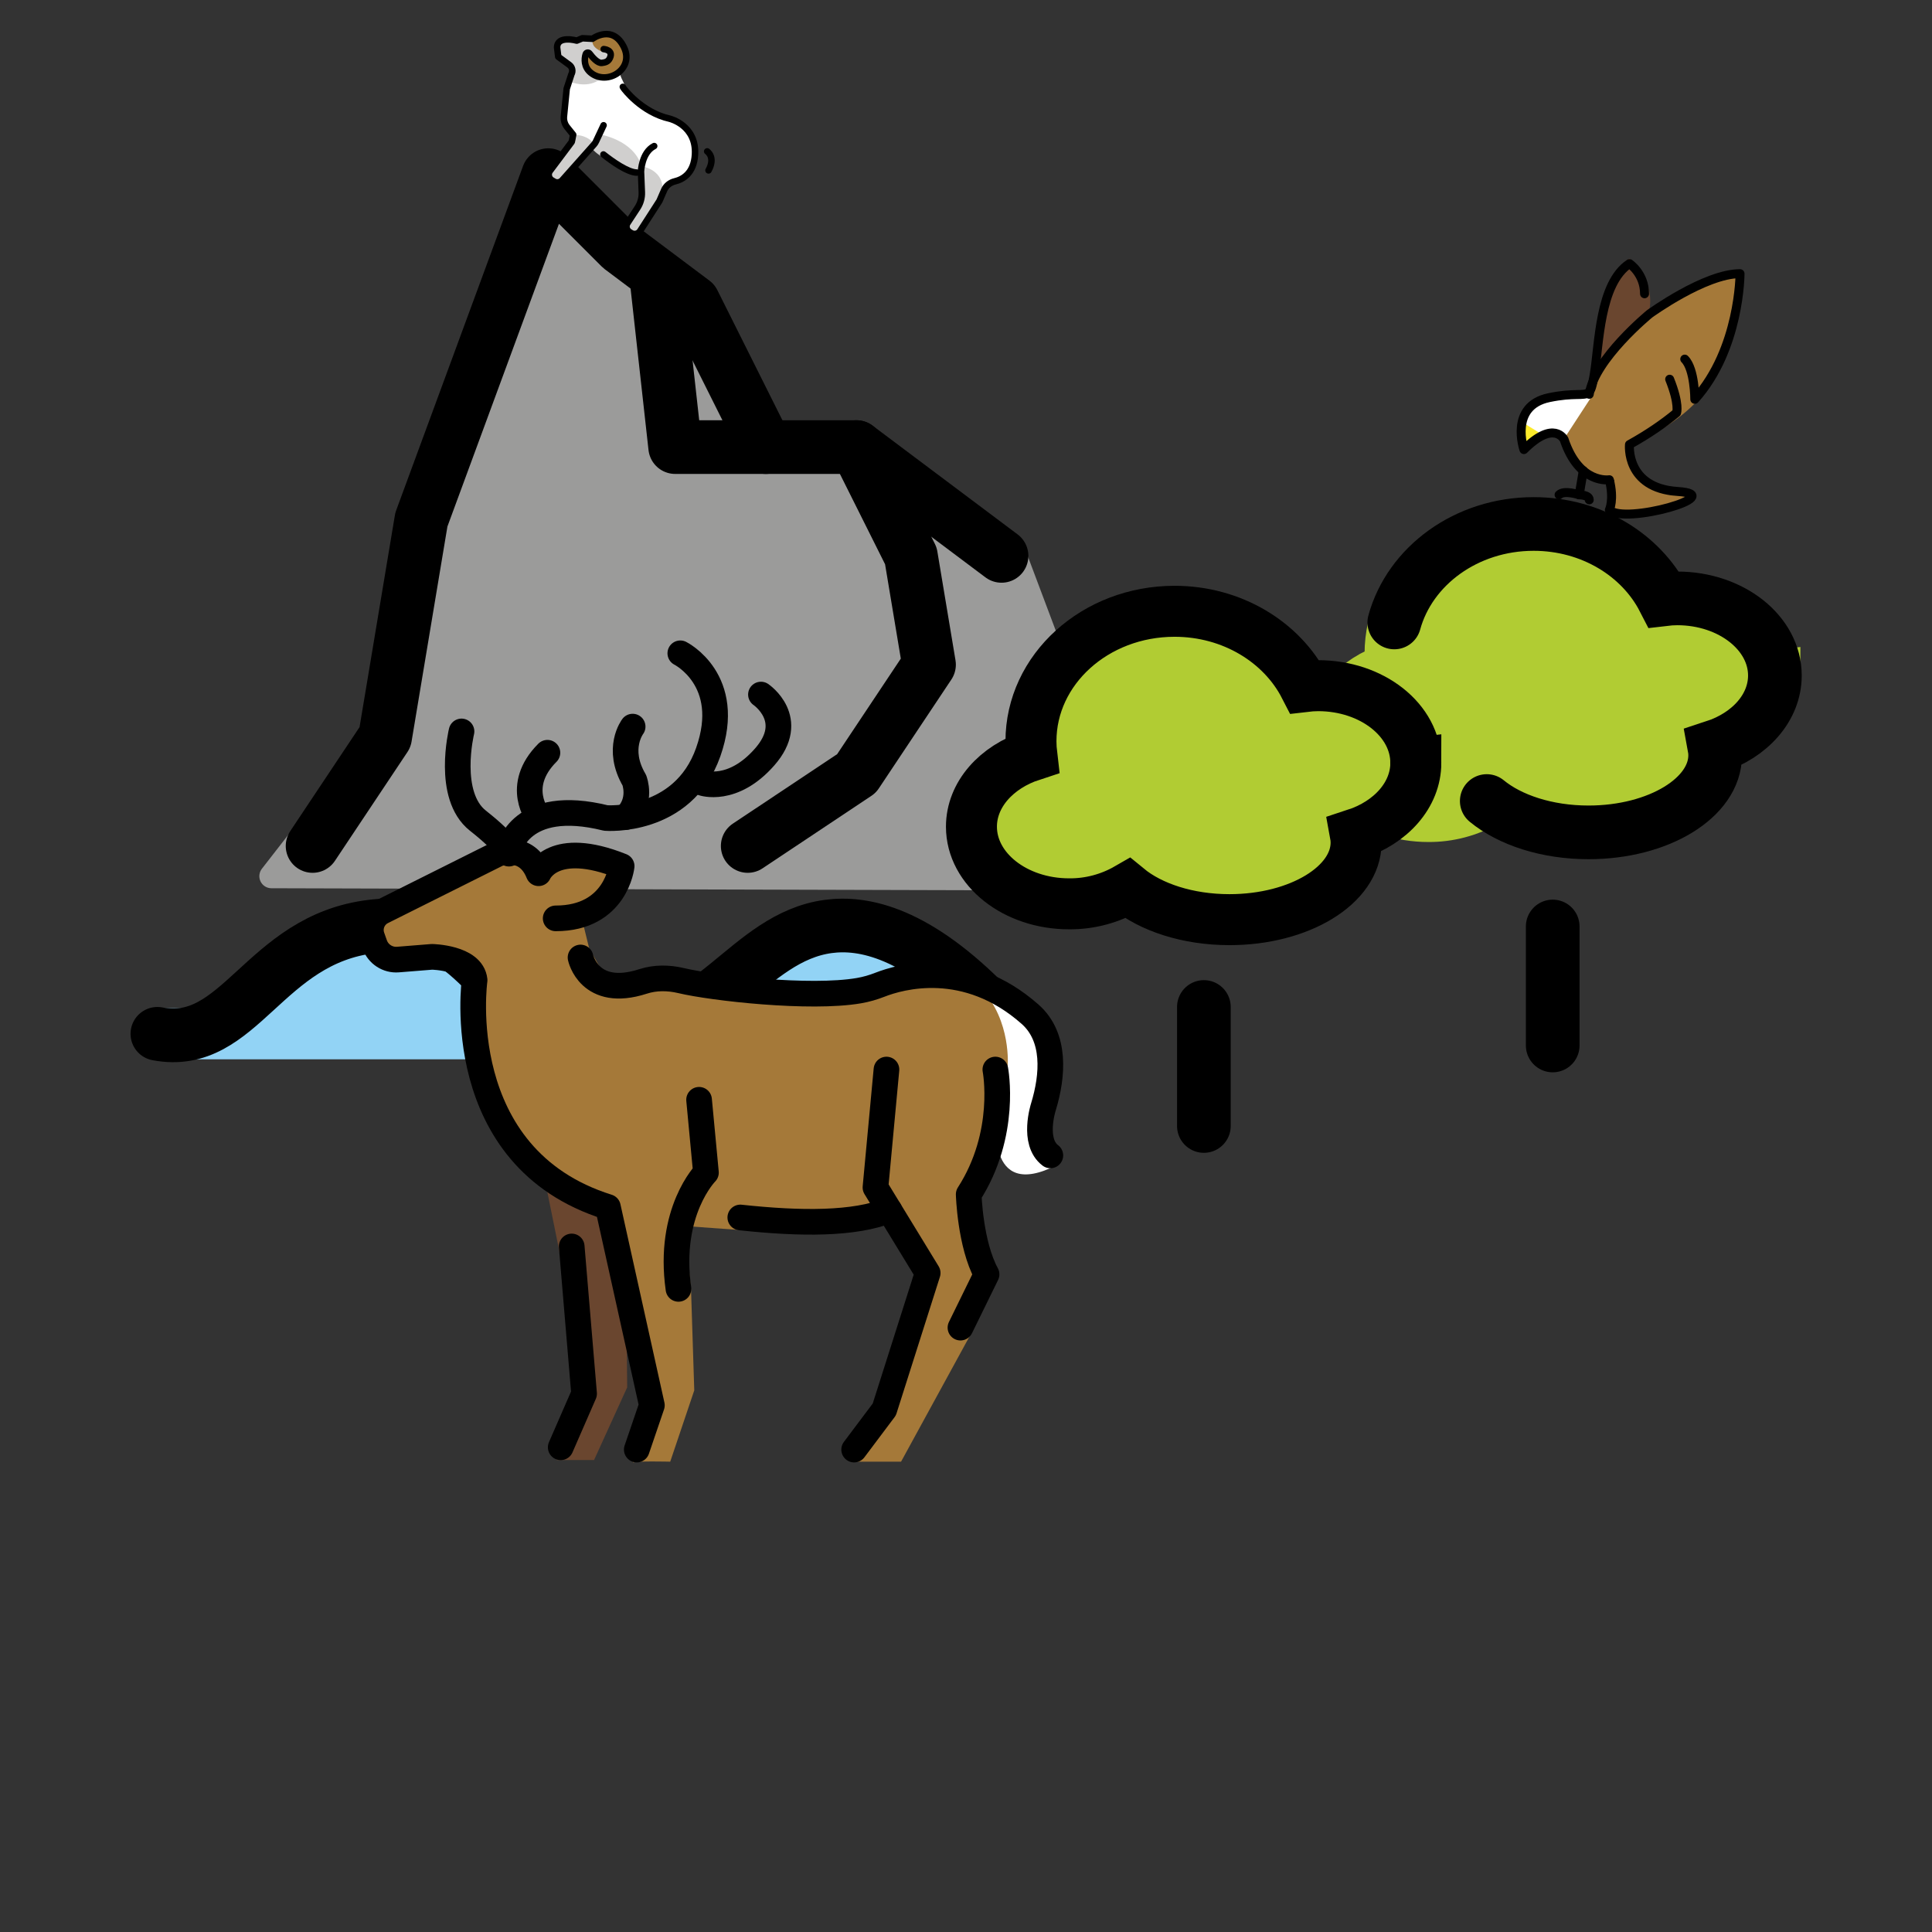 <?xml version="1.0" encoding="UTF-8" standalone="no"?>
<svg
   xmlns:dc="http://purl.org/dc/elements/1.1/"
   xmlns:cc="http://creativecommons.org/ns#"
   xmlns:rdf="http://www.w3.org/1999/02/22-rdf-syntax-ns#"
   xmlns:svg="http://www.w3.org/2000/svg"
   xmlns="http://www.w3.org/2000/svg"
   xmlns:sodipodi="http://sodipodi.sourceforge.net/DTD/sodipodi-0.dtd"
   xmlns:inkscape="http://www.inkscape.org/namespaces/inkscape"
   id="emoji"
   viewBox="0 0 72 72"
   version="1.1"
   sodipodi:docname="natural selection.svg"
   inkscape:version="0.92.5 (2060ec1f9f, 2020-04-08)">
  <rect x="0" y="0" width="72" height="72" fill="#333333" stroke="none"/>
  <defs
     id="defs44" />
  <sodipodi:namedview
     pagecolor="#ffffff"
     bordercolor="#666666"
     borderopacity="1"
     objecttolerance="10"
     gridtolerance="10"
     guidetolerance="10"
     inkscape:pageopacity="0"
     inkscape:pageshadow="2"
     inkscape:window-width="1920"
     inkscape:window-height="1008"
     id="namedview42"
     showgrid="false"
     showguides="false"
     inkscape:zoom="9.1772999"
     inkscape:cx="5.1507604"
     inkscape:cy="30.20087"
     inkscape:window-x="1920"
     inkscape:window-y="44"
     inkscape:window-maximized="1"
     inkscape:current-layer="emoji" />
  <g
     id="color"
     transform="translate(-0.135,-14.473)">
    <line
       x1="45"
       x2="45"
       y1="56.435"
       y2="52"
       id="line2"
       style="fill:#ffffff;stroke:none;stroke-width:2;stroke-linecap:round;stroke-linejoin:round" />
    <line
       x1="58"
       x2="58"
       y1="53.435"
       y2="49"
       id="line4"
       style="fill:#ffffff;stroke:none;stroke-width:2;stroke-linecap:round;stroke-linejoin:round" />
    <polyline
       stroke-miterlimit="10"
       points="37.922,35.109 40.391,41.675 45.75,47.225 10.25,47.125 14.042,42.25 15.667,34.078 20.431,21.148 23.153,23.87 25.875,25.912 28.597,31.356 32,31.356 37.444,35.439"
       id="polyline6"
       style="fill:#9b9b9a;stroke:#9b9b9a;stroke-width:0.9;stroke-linecap:round;stroke-linejoin:round;stroke-miterlimit:10" />
    <path
       stroke-miterlimit="10"
       d="m 37,52 c -2.699,-2.773 -4.671,-3.179 -6,-3 -3.005,0.405 -4.338,4.018 -8,4 C 22.614,52.998 21.696,52.993 20.667,52.546 18.056,51.411 17.611,48.575 14,49 9.947,49.477 9.091,53.591 6,53 h 29.688"
       id="path8"
       inkscape:connector-curvature="0"
       style="fill:#92d3f5;stroke:#92d3f5;stroke-width:1.9;stroke-linecap:round;stroke-linejoin:round;stroke-miterlimit:10" />
    <path
       stroke-miterlimit="10"
       d="m 66.28,39.646 c 0,-1.586 -1.629,-2.874 -3.64,-2.874 -0.168,0.001 -0.336,0.012 -0.502,0.032 C 61.287,35.149 59.438,34 57.289,34 c -2.956,0 -5.351,2.168 -5.351,4.843 5e-4,0.177 0.012,0.353 0.033,0.529 -1.321,0.431 -2.251,1.458 -2.251,2.656 0,1.586 1.629,2.874 3.64,2.874 0.764,0.007 1.516,-0.193 2.183,-0.578 0.86,0.707 2.236,1.168 3.792,1.168 2.607,0 4.72,-1.287 4.72,-2.874 -4e-4,-0.105 -0.01,-0.21 -0.029,-0.313 1.323,-0.432 2.255,-1.459 2.255,-2.659 z"
       id="path10"
       inkscape:connector-curvature="0"
       style="fill:#b1cc33;stroke:#b1cc33;stroke-width:1.9;stroke-linecap:round;stroke-miterlimit:10" />
    <path
       stroke-miterlimit="10"
       d="M 48.72,41.028"
       id="path12"
       inkscape:connector-curvature="0"
       style="fill:#ffffff;stroke:none;stroke-width:2;stroke-linecap:round;stroke-miterlimit:10" />
    <path
       stroke-miterlimit="10"
       d="m 52.898,42.9 c 0,-1.586 -1.629,-2.874 -3.64,-2.874 -0.168,0.001 -0.336,0.012 -0.502,0.032 -0.851,-1.655 -2.7,-2.804 -4.849,-2.804 -2.956,0 -5.351,2.168 -5.351,4.843 5e-4,0.177 0.012,0.353 0.033,0.529 -1.321,0.431 -2.251,1.458 -2.251,2.656 0,1.586 1.629,2.874 3.64,2.874 0.764,0.007 1.516,-0.193 2.183,-0.578 0.86,0.707 2.236,1.168 3.792,1.168 2.607,0 4.72,-1.287 4.72,-2.874 -4e-4,-0.105 -0.01,-0.21 -0.029,-0.313 1.323,-0.432 2.255,-1.459 2.255,-2.659 z"
       id="path14"
       inkscape:connector-curvature="0"
       style="fill:#b1cc33;stroke:none;stroke-width:1.9;stroke-linecap:round;stroke-miterlimit:10" />
  </g>
  <g
     id="hair"
     transform="translate(-3.6,-2.3)" />
  <g
     id="skin"
     transform="translate(-3.6,-2.3)" />
  <g
     id="skin-shadow"
     transform="translate(-3.6,-2.3)" />
  <g
     id="line"
     transform="translate(-0.135,-14.473)">
    <line
       x1="45"
       x2="45"
       y1="56.435"
       y2="52"
       id="line20"
       style="fill:none;stroke:#000000;stroke-width:2;stroke-linecap:round;stroke-linejoin:round" />
    <line
       x1="58"
       x2="58"
       y1="53.435"
       y2="49"
       id="line22"
       style="fill:none;stroke:#000000;stroke-width:2;stroke-linecap:round;stroke-linejoin:round" />
    <path
       stroke-miterlimit="10"
       d="M 37.459,35.189"
       id="path24"
       inkscape:connector-curvature="0"
       style="fill:none;stroke:#000000;stroke-width:2;stroke-linecap:round;stroke-linejoin:round;stroke-miterlimit:10" />
    <polyline
       stroke-miterlimit="10"
       points="28.676,31.135 25.973,25.73 23.27,23.703 20.568,21 15.838,33.838 14.486,41.946 11.784,46"
       id="polyline26"
       style="fill:none;stroke:#000000;stroke-width:2;stroke-linecap:round;stroke-linejoin:round;stroke-miterlimit:10" />
    <polyline
       stroke-miterlimit="10"
       points="24.622,25.054 25.297,31.135 32.054,31.135 37.459,35.189"
       id="polyline28"
       style="fill:none;stroke:#000000;stroke-width:2;stroke-linecap:round;stroke-linejoin:round;stroke-miterlimit:10" />
    <polyline
       stroke-miterlimit="10"
       points="32.054,31.135 34.081,35.189 34.757,39.243 32.054,43.3 28,46"
       id="polyline30"
       style="fill:none;stroke:#000000;stroke-width:2;stroke-linecap:round;stroke-linejoin:round;stroke-miterlimit:10" />
    <path
       stroke-miterlimit="10"
       d="M 48.72,41.028"
       id="path32"
       inkscape:connector-curvature="0"
       style="fill:none;stroke:#000000;stroke-width:2;stroke-linecap:round;stroke-miterlimit:10" />
    <path
       stroke-miterlimit="10"
       d="m 55.542,44.325 c 0.86,0.707 2.236,1.168 3.792,1.168 2.607,0 4.72,-1.287 4.72,-2.874 -4e-4,-0.105 -0.01,-0.21 -0.029,-0.313 1.323,-0.432 2.255,-1.459 2.255,-2.659 0,-1.586 -1.629,-2.874 -3.64,-2.874 -0.168,0.001 -0.336,0.012 -0.502,0.032 C 61.287,35.149 59.438,34 57.289,34 c -2.509,0 -4.614,1.562 -5.193,3.67"
       id="path34"
       inkscape:connector-curvature="0"
       style="fill:none;stroke:#000000;stroke-width:2;stroke-linecap:round;stroke-miterlimit:10" />
    <path
       stroke-miterlimit="10"
       d="m 52.898,42.9 c 0,-1.586 -1.629,-2.874 -3.64,-2.874 -0.168,0.001 -0.336,0.012 -0.502,0.032 -0.851,-1.655 -2.7,-2.804 -4.849,-2.804 -2.956,0 -5.351,2.168 -5.351,4.843 5e-4,0.177 0.012,0.353 0.033,0.529 -1.321,0.431 -2.251,1.458 -2.251,2.656 0,1.586 1.629,2.874 3.64,2.874 0.764,0.007 1.516,-0.193 2.183,-0.578 0.86,0.707 2.236,1.168 3.792,1.168 2.607,0 4.72,-1.287 4.72,-2.874 -4e-4,-0.105 -0.01,-0.21 -0.029,-0.313 1.323,-0.432 2.255,-1.459 2.255,-2.659 z"
       id="path36"
       inkscape:connector-curvature="0"
       style="fill:none;stroke:#000000;stroke-width:1.9;stroke-linecap:round;stroke-miterlimit:10" />
    <path
       stroke-miterlimit="10"
       d="m 6,53 c 3.091,0.591 3.947,-3.523 8,-4 3.611,-0.425 4.056,2.411 6.667,3.546 1.03,0.448 1.947,0.453 2.333,0.454 3.662,0.018 4.995,-3.595 8,-4 1.329,-0.179 3.301,0.227 6,3"
       id="path38"
       inkscape:connector-curvature="0"
       style="fill:none;stroke:#000000;stroke-width:2;stroke-linecap:round;stroke-linejoin:round;stroke-miterlimit:10" />
  </g>
  <g
     transform="matrix(0.478,0,0,0.478,10.266,21.986)"
     id="color-3">
    <path
       style="fill:#ffffff;stroke:none"
       inkscape:connector-curvature="0"
       d="m 55.025,31.085 1.229,9.917 c 0,0 -1,6.75 4.667,3.833 l -1.667,-3.167 1.083,-4.583 -0.917,-4.167 z"
       id="path2" />
    <path
       style="fill:#a57939;stroke:none"
       inkscape:connector-curvature="0"
       d="m 17.713,20.398 -10.375,5.625 0.625,2.188 c 0,0 6.625,0.312 7.25,1.688 0.625,1.375 -2.375,13.812 10.875,18.438 l 3.375,15.25 c 0,0 -1.75,4.562 -1.562,4.438 0.188,-0.125 2.875,-0.062 2.875,-0.062 l 1.875,-5.562 -0.25,-7.812 -0.5,-5 4.312,0.312 7.25,-1.062 4.312,-0.188 2.75,4.375 -2.938,10.812 -2.688,4.125 h 3.875 l 5.5,-10.062 1.25,-3.75 -1.75,-7.188 3.312,-9.812 c 0,0 0.312,-3.562 -2.062,-6.062 -2.375,-2.5 -13.25,0.5 -13.25,0.5 l -11.562,-1.438 -4.312,0.312 -1.438,-2.5 -0.688,-2.812 c 0,0 3,-0.125 3.188,-3.188 0,0 -3.375,-2.75 -6.5,-0.188 0,0 -2.5,-2.062 -2.75,-1.375 z"
       id="path4" />
    <polygon
       style="fill:#6a462f;stroke:none"
       points="23.838,62.419 21.921,67.835 24.838,67.835 27.421,62.169 27.338,53.502 26.088,48.336 20.921,45.586 22.088,51.336 "
       id="polygon6" />
  </g>
  <g
     transform="matrix(0.478,0,0,0.478,6.801,34.158)"
     id="hair-6" />
  <g
     transform="matrix(0.478,0,0,0.478,6.801,34.158)"
     id="skin-7" />
  <g
     transform="matrix(0.478,0,0,0.478,6.801,34.158)"
     id="skin-shadow-5" />
  <g
     transform="matrix(0.478,0,0,0.478,10.266,21.986)"
     id="line-3">
    <path
       style="fill:none;stroke:#000000;stroke-width:2;stroke-linecap:round;stroke-linejoin:round;stroke-miterlimit:10"
       inkscape:connector-curvature="0"
       stroke-miterlimit="10"
       d="M 28.169,67.021 29.347,63.568 25.918,48.107 C 13.595,44.249 15.525,30.421 15.525,30.421 15.333,28.655 12.202,28.604 12.202,28.604 L 9.552,28.816 C 8.751,28.881 8.008,28.398 7.74,27.641 l -0.21,-0.595 c -0.27,-0.763 0.071,-1.607 0.795,-1.969 l 9.021,-4.51 c 0,0 2.217,-0.856 3.168,1.519 0,0 1.118,-2.697 6.476,-0.554 0,0 -0.429,4.072 -5.144,4.072"
       id="path12-5" />
    <path
       style="fill:none;stroke:#000000;stroke-width:2;stroke-linecap:round;stroke-linejoin:round;stroke-miterlimit:10"
       inkscape:connector-curvature="0"
       stroke-miterlimit="10"
       d="m 33.026,39.748 0.536,5.679 c 0,0 -3.001,3.019 -2.143,9.064"
       id="path14-6" />
    <polyline
       style="fill:none;stroke:#000000;stroke-width:2;stroke-linecap:round;stroke-linejoin:round;stroke-miterlimit:10"
       stroke-miterlimit="10"
       points="23.096,51.184 24.061,62.663 22.239,66.842"
       id="polyline16" />
    <path
       style="fill:none;stroke:#000000;stroke-width:2;stroke-linecap:round;stroke-linejoin:round;stroke-miterlimit:10"
       inkscape:connector-curvature="0"
       stroke-miterlimit="10"
       d="m 23.784,28.655 c 0,0 0.671,3.227 4.877,1.865 0.955,-0.309 1.984,-0.296 2.961,-0.064 2.454,0.584 10.06,1.441 13.873,0.783 0.561,-0.097 1.107,-0.255 1.637,-0.463 1.559,-0.611 6.717,-2.108 11.707,2.308 2.003,1.773 1.788,4.751 1.03,7.228 -0.01,0.034 -0.868,2.71 0.544,3.773"
       id="path18" />
    <polyline
       style="fill:none;stroke:#000000;stroke-width:2;stroke-linecap:round;stroke-linejoin:round;stroke-miterlimit:10"
       stroke-miterlimit="10"
       points="47.636,37.391 46.778,46.584 50.85,53.251 47.468,63.891 45.117,67.021"
       id="polyline20" />
    <path
       style="fill:none;stroke:#000000;stroke-width:2;stroke-linecap:round;stroke-linejoin:round;stroke-miterlimit:10"
       inkscape:connector-curvature="0"
       stroke-miterlimit="10"
       d="m 56.125,37.391 c 0,0 0.972,4.995 -2.078,9.729 0,0 0.107,3.88 1.393,6.237 l -2.036,4.155"
       id="path22" />
    <path
       style="fill:none;stroke:#000000;stroke-width:2;stroke-linecap:round;stroke-linejoin:round;stroke-miterlimit:10"
       inkscape:connector-curvature="0"
       stroke-miterlimit="10"
       d="m 18.203,20.245 c 0,0 0.857,-4.126 7.555,-2.465 0,0 6.001,0.482 7.984,-5.144 1.982,-5.626 -2.179,-7.698 -2.179,-7.698"
       id="path24-2" />
    <path
       style="fill:none;stroke:#000000;stroke-width:2;stroke-linecap:round;stroke-linejoin:round;stroke-miterlimit:10"
       inkscape:connector-curvature="0"
       stroke-miterlimit="10"
       d="m 37.85,8.155 c 0,0 2.862,1.934 0.29,4.865 -2.501,2.851 -4.849,2.023 -4.849,2.023"
       id="path26" />
    <path
       style="fill:none;stroke:#000000;stroke-width:2;stroke-linecap:round;stroke-linejoin:round;stroke-miterlimit:10"
       inkscape:connector-curvature="0"
       stroke-miterlimit="10"
       d="m 14.505,11.03 c 0,0 -1.215,4.996 1.286,6.965 2.501,1.969 2.411,2.563 2.411,2.563"
       id="path28" />
    <path
       style="fill:none;stroke:#000000;stroke-width:2;stroke-linecap:round;stroke-linejoin:round;stroke-miterlimit:10"
       inkscape:connector-curvature="0"
       stroke-miterlimit="10"
       d="m 27.847,10.654 c 0,0 -1.316,1.711 0.131,4.18 0,0 0.638,1.617 -0.657,2.871"
       id="path30" />
    <path
       style="fill:none;stroke:#000000;stroke-width:2;stroke-linecap:round;stroke-linejoin:round;stroke-miterlimit:10"
       inkscape:connector-curvature="0"
       stroke-miterlimit="10"
       d="m 20.506,17.706 c 0,0 -1.929,-2.39 0.697,-5.015"
       id="path32-9" />
    <path
       style="fill:none;stroke:#000000;stroke-width:2;stroke-linecap:round;stroke-linejoin:round;stroke-miterlimit:10"
       inkscape:connector-curvature="0"
       stroke-miterlimit="10"
       d="m 36.24,48.924 c 4.753,0.511 8.886,0.529 11.624,-0.562"
       id="path34-1" />
  </g>
  <g
     transform="matrix(0.104,0.062,-0.062,0.104,21.594,-1.278)"
     id="color-36">
    <path
       style="fill:#d0cfce;stroke:none"
       inkscape:connector-curvature="0"
       d="m 27.421,21.417 c 0,0 1.25,2.219 3.5,3.776 2.25,1.557 10.333,2.557 10.333,2.557 l 9.212,-2.294 c 0,0 6.065,1.44 7.491,3.088 1.426,1.648 7.953,6.828 0,15.309 l 0.239,6.562 -0.513,10.881 c 0,0 -1.021,1.217 -1.429,1.217 -0.408,0 -2.817,-1.217 -2.817,-1.217 L 53.754,55.5 53.338,52.25 50.671,47 48.421,45.236 c 0,0 -3.669,1.372 -4.333,1.348 C 43.424,46.561 36.086,47 36.086,47 c 0,0 -3.241,-0.082 -4.286,-0.874 l -2.816,13.994 -1.7,0.949 -2.51,-1.078 0.73,-12.158 -0.73,-2.598 c -2.922,0.014 -4.763,-1.671 -5.937,-4.402 l -3.338,-7.061 -1.079,-5.207 -6.163,-1.781 -1.661,-3.701 4.499,-2.856 1.636,-1.787 3.193,-2.789 c 0,0 3.042,-4.148 6.144,-2.274 3.102,1.874 5.173,4.139 5.173,4.139 z"
       id="path2-0" />
    <path
       style="fill:#a57939;stroke:none"
       inkscape:connector-curvature="0"
       d="m 15.091,16.971 c 0,0 -0.055,2.779 4.252,2.216 l 1.87,-1.071 1.15,0.583 v 1.925 l -1.322,1.673 -2.703,-0.673 -2.28,-0.023 -0.345,1.186 0.842,1.711 1.534,1.814 h 2.75 l 3.526,-0.806 2.612,-3.031 0.619,-2.787 -0.506,-3.126 -2.062,-2.188 -3.372,-1.139 -3.219,0.326 z"
       id="path4-6" />
    <path
       style="fill:#ffffff;stroke:none"
       inkscape:connector-curvature="0"
       d="m 23.463,26.312 c 0,0 -0.926,4.671 -7.963,5.929 l 2.465,6.444 c 0,0 1.218,5.056 2.123,5.167 0.905,0.111 4.895,1.821 4.895,1.821 0,0 3.786,-2.507 7.321,-0.715 l -0.472,-3.511 c 0,0 9.839,-4.072 16.235,1.803 0,0 7.034,-3.159 9.902,4.358 l 0.299,-4.358 3.354,-4 v -4.625 l -2.239,-4.433 -3.881,-3.345 -4.144,-1.655 -5.264,1.552 -5.654,0.54 -4.628,-0.438 -5.247,-2.597 -2.971,-1.96 c 0,0 -2.497,4.249 -4.131,4.022 z"
       id="path6" />
  </g>
  <g
     transform="matrix(0.104,0.062,-0.062,0.104,21.594,-1.278)"
     id="hair-2" />
  <g
     transform="matrix(0.104,0.062,-0.062,0.104,21.594,-1.278)"
     id="skin-6" />
  <g
     transform="matrix(0.104,0.062,-0.062,0.104,21.594,-1.278)"
     id="skin-shadow-1" />
  <g
     transform="matrix(0.104,0.062,-0.062,0.104,21.594,-1.278)"
     id="line-8">
    <path
       style="fill:none;stroke:#000000;stroke-width:2;stroke-linecap:round;stroke-linejoin:round;stroke-miterlimit:10"
       inkscape:connector-curvature="0"
       stroke-miterlimit="10"
       d="m 30.565,25.193 0.519,0.26 c 0,0 8.403,3.575 16.954,0.756 0,0 8.105,-2.475 12.269,5.5 2.707,5.184 0.673,8.54 -1.081,10.254 -1.083,1.058 -1.659,2.527 -1.465,4.029 l 0.465,3.594 -0.38,10.995 c -0.037,1.077 -0.921,1.931 -1.999,1.931 h -0.579 c -1.197,0 -2.125,-1.044 -1.986,-2.232 l 0.232,-5.41 c 0.073,-1.704 -0.389,-3.389 -1.32,-4.818 l -3.486,-5.348 c 0,0 -2.826,-5.157 -0.52,-8.801"
       id="path12-7" />
    <path
       style="fill:none;stroke:#000000;stroke-width:2;stroke-linecap:round;stroke-linejoin:round;stroke-miterlimit:10"
       inkscape:connector-curvature="0"
       stroke-miterlimit="10"
       d="m 36.086,46.127 c 3.531,0.458 9.227,0.915 11.654,-0.459"
       id="path14-9" />
    <path
       style="fill:none;stroke:#000000;stroke-width:2;stroke-linecap:round;stroke-linejoin:round;stroke-miterlimit:10"
       inkscape:connector-curvature="0"
       stroke-miterlimit="10"
       d="m 63.038,28.959 c 0,0 3.197,0.138 3.346,4.813"
       id="path16" />
    <path
       style="fill:none;stroke:#000000;stroke-width:2;stroke-linecap:round;stroke-linejoin:round;stroke-miterlimit:10"
       inkscape:connector-curvature="0"
       stroke-miterlimit="10"
       d="m 19.558,18.221 c 0,0 2.751,-1.386 3.049,1.386 0.149,1.386 -0.678,1.995 -1.348,2.548 -0.99,0.817 -3.381,0.023 -4.75,-0.539 -0.496,-0.204 -1.03,0.234 -0.912,0.757 0.352,1.556 1.564,3.714 4.216,4.126 6.438,1 11.048,-7.785 4.876,-11.911 -6.72,-4.492 -9.741,2.682 -9.741,2.682 l -2.736,1.444 -1.115,1.513 c 0,0 -6.096,1.634 -4.096,4.939 l 1.75,2.25 4.196,0.395 c 1.136,0.107 2.014,1.044 2.046,2.185 l 1.028,4.543 3.644,7.767 c 0.504,1.074 1.409,1.908 2.52,2.323 l 2.798,1.044 c 0.456,1.177 0.747,2.125 0.747,2.125 L 24.553,58.857 c -0.126,1.182 0.8,2.212 1.989,2.212 h 0.743 c 0.96,0 1.784,-0.681 1.964,-1.624 l 2.771,-14.464 c 0.07,-0.366 0.087,-0.74 0.051,-1.111 L 31.53,38.379"
       id="path18-2" />
  </g>
  <g
     transform="matrix(0.167,0,0,0.167,53.991,8.483)"
     id="color-0">
    <path
       style="fill:#a57939;stroke:none"
       inkscape:connector-curvature="0"
       d="m 16.77,49.53 c 0,0 -5.608,-13.46 14.581,-12.338 0,0 4.487,-20.189 32.527,-26.919 0,0 5.608,26.919 -23.554,38.135 0,0 0,8.973 8.973,11.216 1.232,0.308 3.024,-0.341 3.365,0 2.243,2.243 -12.338,4.487 -15.703,3.365 v -6.73 c 0,0 -7.851,0 -11.216,-8.973 0,-10e-5 -2.243,-4.487 -8.973,2.243 z"
       id="path2-2" />
    <path
       style="fill:#6a462f;stroke:none"
       inkscape:connector-curvature="0"
       d="m 33.594,30.341 c 0,0 0,-20.068 6.73,-23.433 0,0 5.608,4.487 4.487,11.216 z"
       id="path4-3" />
    <path
       style="fill:#ffffff;stroke:none"
       inkscape:connector-curvature="0"
       d="m 26.243,46.337 c 0,0 -4.157,-2.415 -9.351,3.193 0,0 -6.492,-13.161 15.582,-12.749 z"
       id="path6-7" />
    <polygon
       style="fill:#fcea2b;stroke:none"
       points="16.154,43.27 20.097,45.703 16.77,48.409 "
       id="polygon8" />
    <path
       style="fill:none;stroke:#a57939;stroke-width:2;stroke-linecap:round;stroke-linejoin:round;stroke-miterlimit:10"
       inkscape:connector-curvature="0"
       stroke-miterlimit="10"
       d="M 16.77,49.53"
       id="path10-5" />
  </g>
  <g
     transform="matrix(0.254,0,0,0.254,36.245,12.757)"
     id="hair-9" />
  <g
     transform="matrix(0.254,0,0,0.254,36.245,12.757)"
     id="skin-2" />
  <g
     transform="matrix(0.254,0,0,0.254,36.245,12.757)"
     id="skin-shadow-2" />
  <g
     transform="matrix(0.167,0,0,0.167,53.991,8.483)"
     id="line-89">
    <path
       style="fill:none;stroke:#000000;stroke-width:2;stroke-linecap:round;stroke-linejoin:round;stroke-miterlimit:10"
       inkscape:connector-curvature="0"
       stroke-miterlimit="10"
       d="m 43.689,14.76 c 0,-4.487 -3.365,-6.73 -3.365,-6.73 -6.73,4.487 -6.73,17.946 -7.851,24.676 -0.421,2.524 -0.683,3.628 -1.321,4.121 -1.062,0.822 -3.166,-0.055 -8.774,1.114 -8.973,1.869 -5.608,11.59 -5.608,11.59 6.73,-6.73 8.973,-2.243 8.973,-2.243 3.365,10.095 10.095,8.973 10.095,8.973 1.122,4.487 0,6.73 0,6.73 3.365,3.365 26.919,-3.365 15.235,-4.113 C 39.389,58.13 40.324,48.409 40.324,48.409 c 4.141,-2.3 7.611,-4.685 10.515,-7.087 0,0 0.701,-1.886 -1.542,-7.494"
       id="path16-7" />
    <path
       style="fill:none;stroke:#000000;stroke-width:2;stroke-linecap:round;stroke-linejoin:round;stroke-miterlimit:10"
       inkscape:connector-curvature="0"
       stroke-miterlimit="10"
       d="m 31.351,37.193 c 1.122,-7.851 13.46,-17.946 13.46,-17.946 0,0 12.338,-8.973 20.189,-8.973 0,0 0,16.824 -10.095,28.041 0,0 0,-6.73 -2.243,-8.973"
       id="path18-3" />
    <path
       style="fill:none;stroke:#000000;stroke-width:2;stroke-linecap:round;stroke-linejoin:round;stroke-miterlimit:10"
       inkscape:connector-curvature="0"
       stroke-miterlimit="10"
       d="M 30.019,54.227 29.108,59.625 c 0,0 -3.377,-1.134 -4.487,0"
       id="path20" />
    <path
       style="fill:none;stroke:#000000;stroke-width:2;stroke-linecap:round;stroke-linejoin:round;stroke-miterlimit:10"
       inkscape:connector-curvature="0"
       stroke-miterlimit="10"
       d="m 29.108,59.625 c 0,0 2.243,0 2.243,1.122"
       id="path22-6" />
  </g>
</svg>
